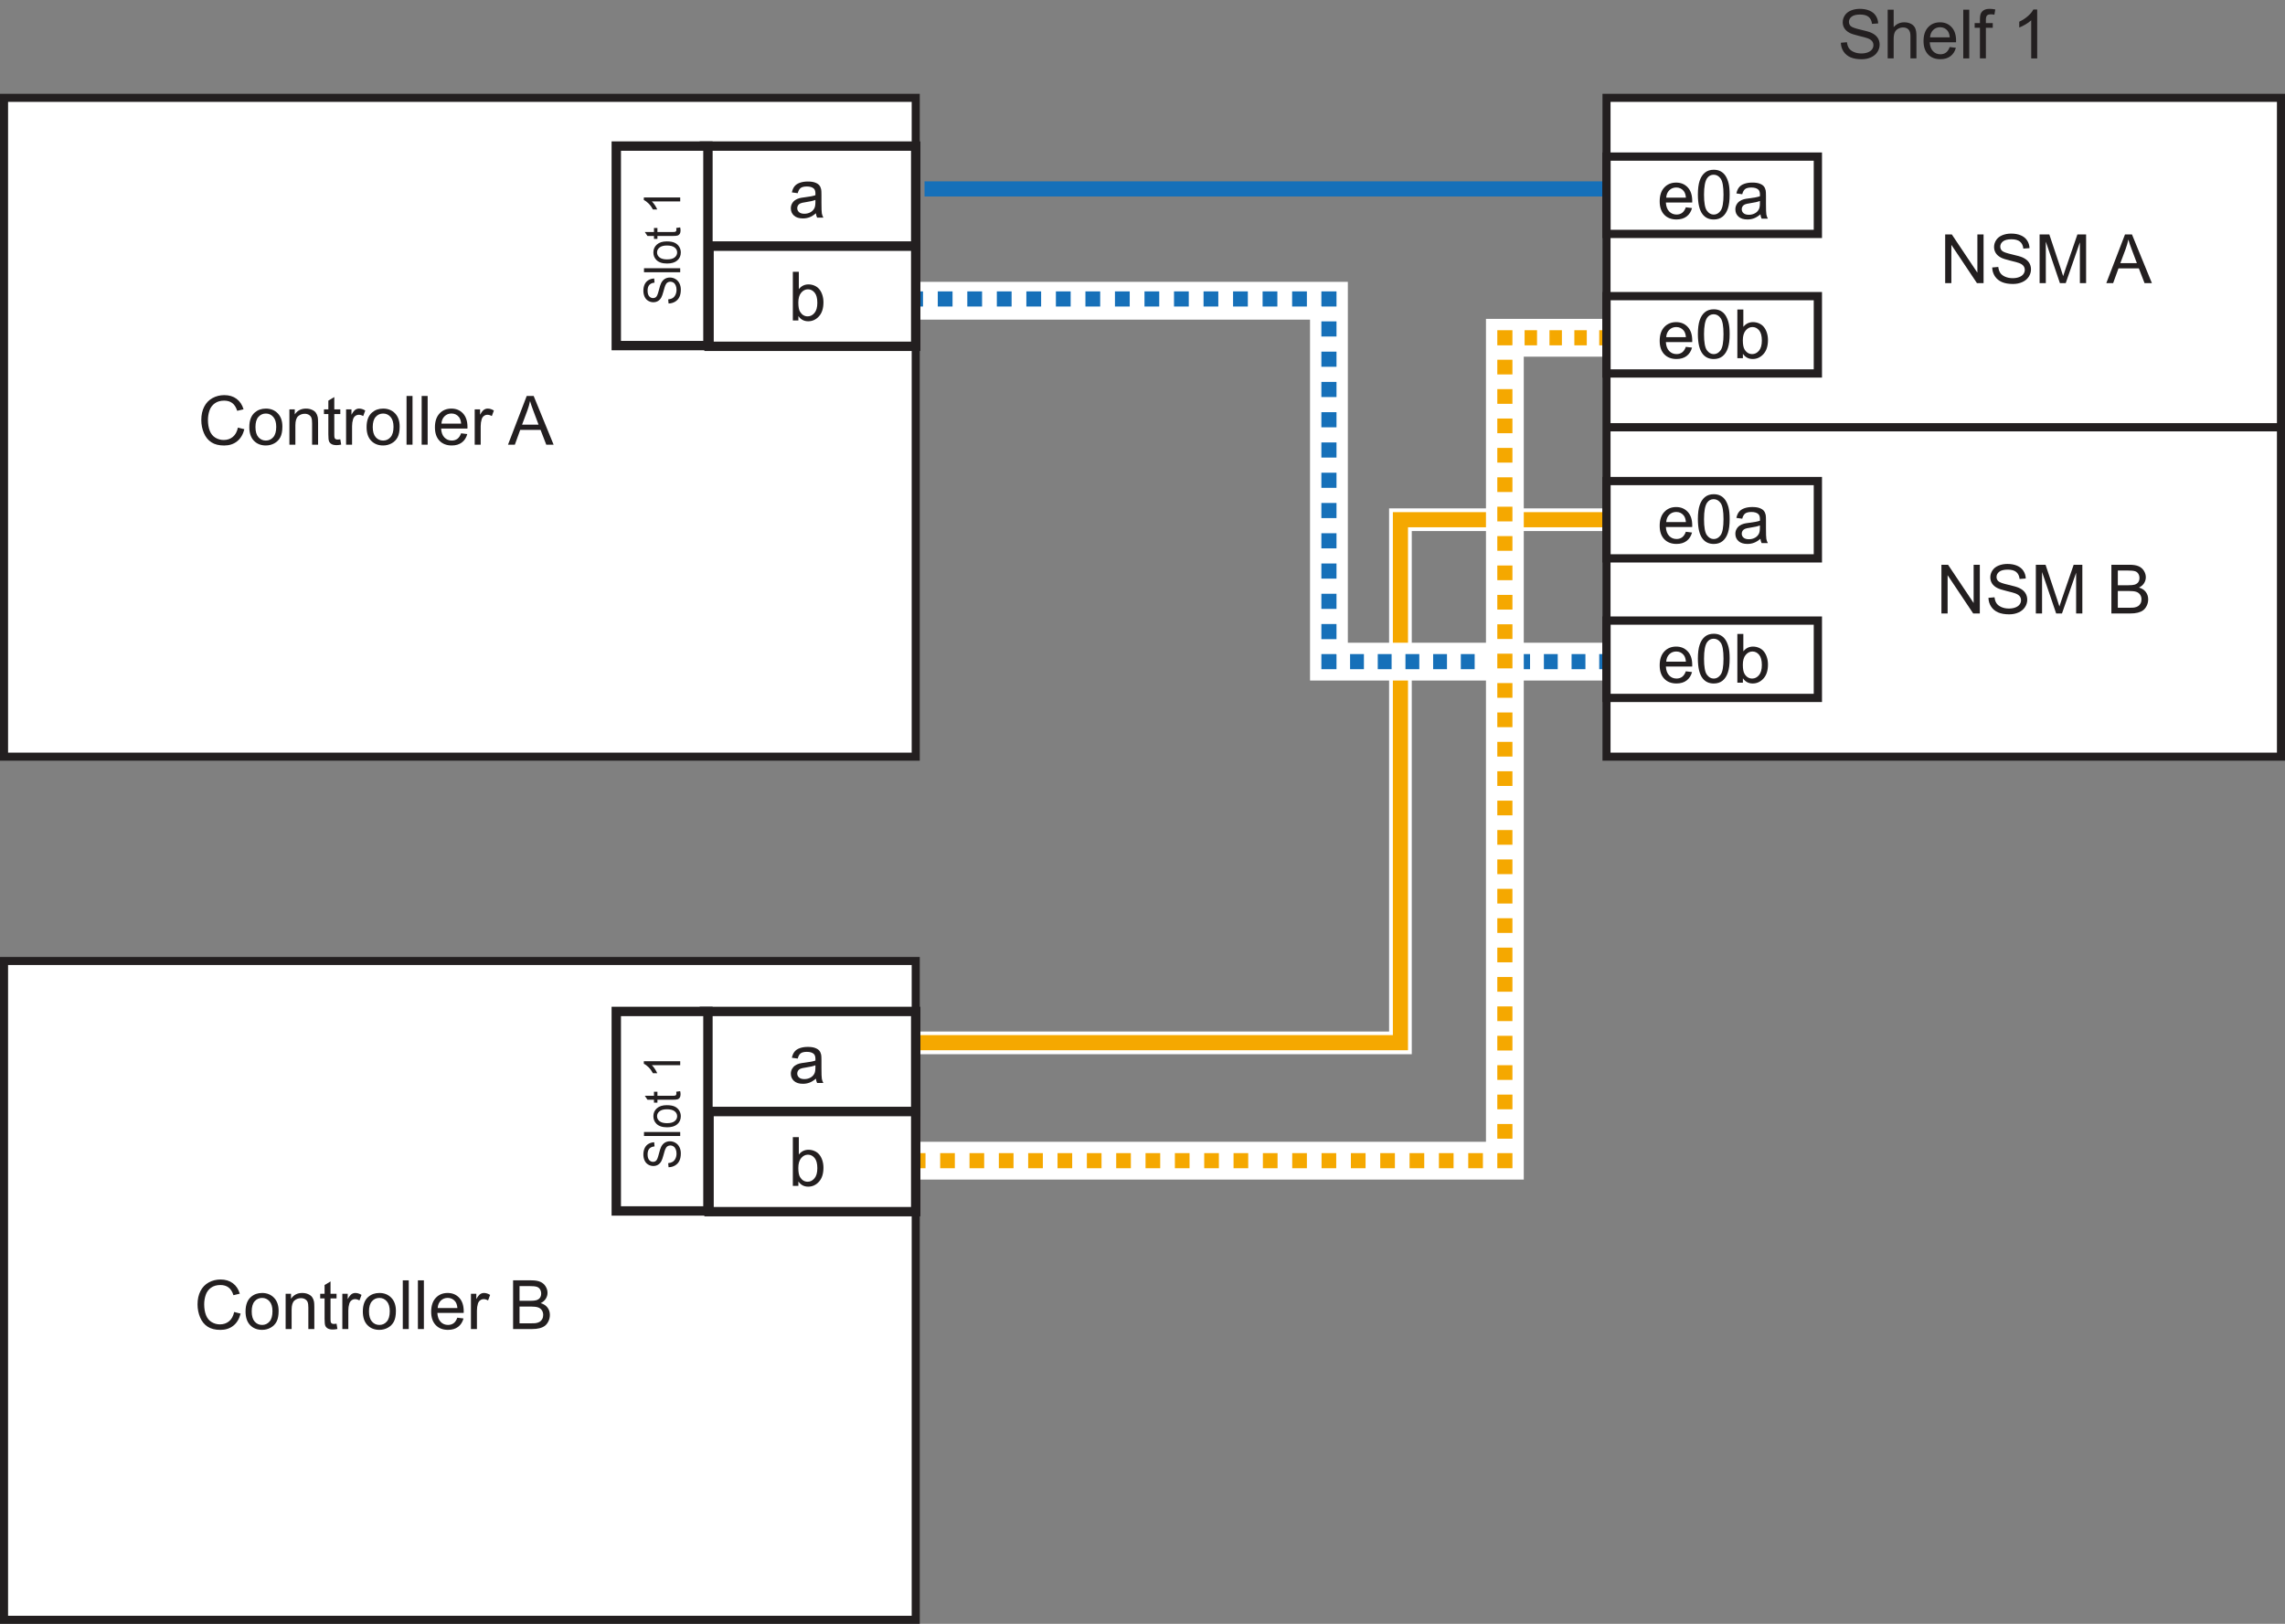 <?xml version="1.0" encoding="UTF-8"?><svg id="a" xmlns="http://www.w3.org/2000/svg" width="451.593" height="320.958" viewBox="0 0 451.593 320.958"><rect x="0" y="0" width="451.593" height="320.958" fill="#808080" stroke="none"/><line x1="182.72" y1="37.343" x2="317.501" y2="37.343" fill="none" stroke="#1670b9" stroke-miterlimit="10" stroke-width="2.989"/><polyline points="180.977 206.129 276.773 206.129 276.773 102.724 317.501 102.724" fill="none" stroke="#fff" stroke-miterlimit="10" stroke-width="4.484"/><polyline points="180.977 206.091 276.773 206.091 276.773 102.724 317.501 102.724" fill="none" stroke="#f5a800" stroke-miterlimit="10" stroke-width="2.989"/><polyline points="180.977 59.443 262.643 59.443 262.643 130.775 317.501 130.775" fill="none" stroke="#fff" stroke-miterlimit="10" stroke-width="7.473"/><line x1="180.977" y1="59.09" x2="182.418" y2="59.09" fill="none" stroke="#1670b9" stroke-miterlimit="10" stroke-width="2.989"/><line x1="185.336" y1="59.09" x2="259.743" y2="59.09" fill="none" stroke="#1670b9" stroke-dasharray="0 0 2.918 2.918" stroke-miterlimit="10" stroke-width="2.989"/><polyline points="261.202 59.09 262.643 59.09 262.643 60.531" fill="none" stroke="#1670b9" stroke-miterlimit="10" stroke-width="2.989"/><line x1="262.643" y1="63.523" x2="262.643" y2="127.838" fill="none" stroke="#1670b9" stroke-dasharray="0 0 2.991 2.991" stroke-miterlimit="10" stroke-width="2.989"/><polyline points="262.643 129.334 262.643 130.775 264.085 130.775" fill="none" stroke="#1670b9" stroke-miterlimit="10" stroke-width="2.989"/><line x1="266.82" y1="130.775" x2="314.692" y2="130.775" fill="none" stroke="#1670b9" stroke-dasharray="0 0 2.736 2.736" stroke-miterlimit="10" stroke-width="2.989"/><line x1="316.06" y1="130.775" x2="317.501" y2="130.775" fill="none" stroke="#1670b9" stroke-miterlimit="10" stroke-width="2.989"/><polyline points="181.471 229.415 297.413 229.415 297.413 66.763 317.501 66.763" fill="none" stroke="#fff" stroke-miterlimit="10" stroke-width="7.473"/><line x1="181.471" y1="229.415" x2="182.912" y2="229.415" fill="none" stroke="#f5a800" stroke-miterlimit="10" stroke-width="2.989"/><line x1="185.811" y1="229.415" x2="294.522" y2="229.415" fill="none" stroke="#f5a800" stroke-dasharray="0 0 2.899 2.899" stroke-miterlimit="10" stroke-width="2.989"/><polyline points="295.971 229.415 297.413 229.415 297.413 227.973" fill="none" stroke="#f5a800" stroke-miterlimit="10" stroke-width="2.989"/><line x1="297.413" y1="225.068" x2="297.413" y2="69.657" fill="none" stroke="#f5a800" stroke-dasharray="0 0 2.905 2.905" stroke-miterlimit="10" stroke-width="2.989"/><polyline points="297.413 68.205 297.413 66.763 298.854 66.763" fill="none" stroke="#f5a800" stroke-miterlimit="10" stroke-width="2.989"/><line x1="301.312" y1="66.763" x2="314.831" y2="66.763" fill="none" stroke="#f5a800" stroke-dasharray="0 0 2.458 2.458" stroke-miterlimit="10" stroke-width="2.989"/><line x1="316.06" y1="66.763" x2="317.501" y2="66.763" fill="none" stroke="#f5a800" stroke-miterlimit="10" stroke-width="2.989"/><rect x=".797" y="19.339" width="180.18" height="130.22" fill="#fff" stroke="#231f20" stroke-miterlimit="10" stroke-width="1.593"/><rect x="139.206" y="28.873" width="41.771" height="19.788" fill="#fff" stroke="#231f20" stroke-miterlimit="10" stroke-width="1.855"/><rect x="121.798" y="28.873" width="18.114" height="39.434" fill="#fff" stroke="#231f20" stroke-miterlimit="10" stroke-width="1.855"/><rect x="140.132" y="48.661" width="40.845" height="19.788" fill="#fff" stroke="#231f20" stroke-miterlimit="10" stroke-width="1.855"/><path d="M47.02,84.517l1.274.322c-.267,1.046-.748,1.845-1.441,2.394-.694.55-1.542.824-2.545.824-1.038,0-1.882-.211-2.532-.634-.65-.422-1.146-1.034-1.484-1.835-.34-.802-.509-1.662-.509-2.582,0-1.002.191-1.877.575-2.624s.928-1.313,1.635-1.701c.708-.387,1.486-.581,2.335-.581.963,0,1.773.245,2.431.735.657.491,1.114,1.18,1.373,2.069l-1.254.295c-.224-.701-.547-1.211-.972-1.53-.425-.32-.959-.479-1.603-.479-.74,0-1.359.177-1.855.532-.497.355-.847.831-1.048,1.429s-.302,1.214-.302,1.849c0,.819.12,1.534.358,2.145.239.611.61,1.067,1.113,1.369.504.302,1.049.453,1.636.453.713,0,1.318-.206,1.813-.617.495-.412.83-1.022,1.005-1.833Z" fill="#231f20" stroke-width="0"/><path d="M49.273,84.405c0-1.292.359-2.249,1.077-2.87.6-.517,1.331-.775,2.194-.775.958,0,1.743.314,2.351.942.609.628.913,1.497.913,2.604,0,.898-.135,1.604-.404,2.119-.27.514-.662.914-1.176,1.198-.515.285-1.076.427-1.685.427-.977,0-1.766-.313-2.368-.939-.602-.626-.903-1.528-.903-2.706ZM50.488,84.405c0,.894.195,1.562.584,2.007s.88.667,1.472.667c.586,0,1.075-.223,1.464-.67s.584-1.127.584-2.042c0-.863-.196-1.516-.588-1.961-.392-.444-.879-.667-1.461-.667-.591,0-1.082.221-1.472.664-.39.442-.584,1.11-.584,2.003Z" fill="#231f20" stroke-width="0"/><path d="M57.194,87.893v-6.975h1.064v.992c.512-.767,1.252-1.149,2.22-1.149.42,0,.807.075,1.159.227.353.151.616.349.792.594.175.245.298.537.368.874.044.219.066.602.066,1.149v4.289h-1.183v-4.243c0-.481-.046-.842-.138-1.08-.092-.239-.255-.429-.489-.572-.234-.142-.509-.213-.824-.213-.504,0-.938.16-1.304.479-.365.32-.548.926-.548,1.819v3.81h-1.182Z" fill="#231f20" stroke-width="0"/><path d="M67.256,86.835l.171,1.044c-.333.07-.63.105-.893.105-.429,0-.762-.068-.999-.204s-.403-.314-.499-.535c-.097-.221-.145-.687-.145-1.396v-4.013h-.867v-.919h.867v-1.728l1.176-.709v2.437h1.188v.919h-1.188v4.079c0,.337.021.554.062.65.042.096.11.173.204.23.094.057.229.085.404.085.131,0,.304-.015.519-.046Z" fill="#231f20" stroke-width="0"/><path d="M68.399,87.893v-6.975h1.064v1.057c.271-.495.522-.821.752-.979.23-.158.483-.236.759-.236.398,0,.804.127,1.215.381l-.407,1.097c-.289-.17-.578-.256-.867-.256-.258,0-.49.078-.696.233-.206.156-.353.371-.44.647-.131.42-.197.88-.197,1.379v3.652h-1.182Z" fill="#231f20" stroke-width="0"/><path d="M72.452,84.405c0-1.292.359-2.249,1.077-2.87.6-.517,1.331-.775,2.194-.775.958,0,1.743.314,2.351.942.609.628.913,1.497.913,2.604,0,.898-.135,1.604-.404,2.119-.27.514-.662.914-1.176,1.198-.515.285-1.076.427-1.685.427-.977,0-1.766-.313-2.368-.939-.602-.626-.903-1.528-.903-2.706ZM73.667,84.405c0,.894.195,1.562.584,2.007s.88.667,1.472.667c.586,0,1.075-.223,1.464-.67s.584-1.127.584-2.042c0-.863-.196-1.516-.588-1.961-.392-.444-.879-.667-1.461-.667-.591,0-1.082.221-1.472.664-.39.442-.584,1.11-.584,2.003Z" fill="#231f20" stroke-width="0"/><path d="M80.346,87.893v-9.629h1.182v9.629h-1.182Z" fill="#231f20" stroke-width="0"/><path d="M83.335,87.893v-9.629h1.182v9.629h-1.182Z" fill="#231f20" stroke-width="0"/><path d="M91.125,85.646l1.222.151c-.193.714-.549,1.268-1.07,1.662-.521.394-1.187.591-1.997.591-1.02,0-1.829-.314-2.427-.942-.598-.628-.896-1.51-.896-2.644,0-1.173.302-2.084.906-2.732.604-.648,1.388-.972,2.352-.972.933,0,1.694.317,2.286.952.591.635.887,1.528.887,2.68,0,.07-.002.175-.007.315h-5.202c.043.766.26,1.353.65,1.76.39.407.875.611,1.458.611.434,0,.803-.114,1.11-.341.307-.228.549-.591.729-1.09ZM87.243,83.735h3.895c-.053-.586-.201-1.027-.447-1.32-.376-.455-.865-.683-1.464-.683-.543,0-1,.182-1.37.545s-.575.85-.614,1.458Z" fill="#231f20" stroke-width="0"/><path d="M93.818,87.893v-6.975h1.064v1.057c.271-.495.522-.821.752-.979.23-.158.483-.236.759-.236.398,0,.804.127,1.215.381l-.407,1.097c-.289-.17-.578-.256-.867-.256-.258,0-.49.078-.696.233-.206.156-.353.371-.44.647-.131.42-.197.88-.197,1.379v3.652h-1.182Z" fill="#231f20" stroke-width="0"/><path d="M100.399,87.893l3.698-9.629h1.373l3.941,9.629h-1.452l-1.123-2.916h-4.026l-1.057,2.916h-1.353ZM103.177,83.938h3.264l-1.005-2.667c-.307-.81-.534-1.476-.683-1.997-.123.617-.295,1.23-.519,1.839l-1.057,2.824Z" fill="#231f20" stroke-width="0"/><rect x=".797" y="189.942" width="180.18" height="130.22" fill="#fff" stroke="#231f20" stroke-miterlimit="10" stroke-width="1.593"/><path d="M132.132,59.983l-.078-.804c.358-.038.652-.126.881-.266.229-.139.415-.355.557-.648s.212-.623.212-.989c0-.325-.054-.612-.161-.861s-.255-.434-.442-.556-.392-.183-.613-.183c-.225,0-.421.059-.588.176s-.309.311-.422.58c-.075.173-.191.555-.349,1.147s-.307,1.006-.447,1.244c-.179.308-.401.537-.667.688-.265.151-.562.227-.891.227-.361,0-.699-.092-1.013-.277s-.553-.454-.715-.809-.244-.749-.244-1.182c0-.478.085-.898.256-1.264.171-.364.422-.645.754-.841s.708-.302,1.128-.316l.068.817c-.453.044-.794.193-1.025.446-.231.254-.347.628-.347,1.123,0,.516.105.892.315,1.127.21.236.463.354.759.354.257,0,.469-.083.635-.25.166-.164.336-.592.51-1.285s.326-1.168.457-1.426c.192-.375.436-.652.73-.831s.634-.268,1.018-.268c.381,0,.74.098,1.077.294s.599.479.786.846c.187.368.281.782.281,1.242,0,.583-.094,1.072-.283,1.465-.189.395-.473.703-.852.928-.379.224-.808.342-1.287.354Z" fill="#231f20" stroke-width="0"/><path d="M134.432,53.809h-7.158v-.791h7.158v.791Z" fill="#231f20" stroke-width="0"/><path d="M131.839,52.086c-.96,0-1.671-.24-2.134-.721-.384-.401-.576-.891-.576-1.468,0-.642.233-1.166.701-1.573s1.112-.611,1.936-.611c.667,0,1.192.09,1.575.27.382.181.68.443.891.787s.317.72.317,1.127c0,.653-.233,1.182-.698,1.584-.465.403-1.136.604-2.012.604ZM131.839,51.273c.664,0,1.161-.13,1.492-.391s.496-.589.496-.984c0-.393-.166-.719-.498-.98s-.838-.391-1.519-.391c-.641,0-1.127.131-1.458.394s-.496.588-.496.978c0,.396.165.724.493.984s.825.391,1.489.391Z" fill="#231f20" stroke-width="0"/><path d="M133.646,45.06l.776-.114c.052.223.078.422.078.598,0,.287-.05.51-.151.668s-.233.27-.398.334-.51.097-1.038.097h-2.983v.58h-.684v-.58h-1.284l-.527-.787h1.812v-.795h.684v.795h3.032c.25,0,.412-.014.483-.042s.128-.073.171-.137c.042-.062.063-.153.063-.27,0-.088-.011-.204-.034-.347Z" fill="#231f20" stroke-width="0"/><path d="M134.432,39.026v.791h-5.601c.202.19.404.44.605.75s.353.586.454.833h-.85c-.231-.442-.511-.829-.84-1.16s-.648-.565-.957-.703v-.51h7.188Z" fill="#231f20" stroke-width="0"/><path d="M46.278,259.319l1.274.322c-.267,1.046-.748,1.844-1.441,2.394-.694.55-1.542.824-2.545.824-1.038,0-1.882-.211-2.532-.634-.65-.423-1.146-1.034-1.484-1.836-.34-.801-.509-1.661-.509-2.581,0-1.003.191-1.877.575-2.624.383-.746.928-1.313,1.635-1.701.708-.388,1.486-.581,2.335-.581.963,0,1.773.245,2.431.735.657.49,1.114,1.181,1.373,2.069l-1.254.295c-.224-.7-.547-1.21-.972-1.53-.425-.319-.959-.479-1.603-.479-.74,0-1.359.178-1.855.532-.497.354-.847.831-1.048,1.429s-.302,1.214-.302,1.849c0,.819.12,1.534.358,2.145.239.611.61,1.067,1.113,1.37.504.302,1.049.453,1.636.453.713,0,1.318-.206,1.813-.618.495-.411.83-1.021,1.005-1.832Z" fill="#231f20" stroke-width="0"/><path d="M48.531,259.208c0-1.292.359-2.249,1.077-2.871.6-.517,1.331-.774,2.194-.774.958,0,1.743.314,2.351.942.609.628.913,1.496.913,2.604,0,.897-.135,1.604-.404,2.118-.27.515-.662.914-1.176,1.198-.515.285-1.076.427-1.685.427-.977,0-1.766-.312-2.368-.938-.602-.627-.903-1.528-.903-2.706ZM49.746,259.208c0,.893.195,1.562.584,2.006s.88.667,1.472.667c.586,0,1.075-.224,1.464-.67s.584-1.128.584-2.043c0-.862-.196-1.516-.588-1.96-.392-.444-.879-.667-1.461-.667-.591,0-1.082.221-1.472.663s-.584,1.11-.584,2.004Z" fill="#231f20" stroke-width="0"/><path d="M56.452,262.695v-6.976h1.064v.992c.512-.767,1.252-1.149,2.22-1.149.42,0,.807.075,1.159.227s.616.35.792.595c.175.245.298.536.368.873.044.219.066.603.066,1.149v4.289h-1.183v-4.243c0-.481-.046-.842-.138-1.08-.092-.239-.255-.43-.489-.571-.234-.143-.509-.214-.824-.214-.504,0-.938.16-1.304.479-.365.319-.548.926-.548,1.819v3.81h-1.182Z" fill="#231f20" stroke-width="0"/><path d="M66.514,261.637l.171,1.045c-.333.069-.63.104-.893.104-.429,0-.762-.067-.999-.203s-.403-.314-.499-.535c-.097-.222-.145-.687-.145-1.396v-4.013h-.867v-.92h.867v-1.728l1.176-.709v2.437h1.188v.92h-1.188v4.079c0,.337.021.554.062.649.042.097.11.174.204.23.094.057.229.085.404.085.131,0,.304-.015.519-.046Z" fill="#231f20" stroke-width="0"/><path d="M67.657,262.695v-6.976h1.064v1.058c.271-.495.522-.821.752-.979.23-.157.483-.236.759-.236.398,0,.804.127,1.215.381l-.407,1.097c-.289-.171-.578-.256-.867-.256-.258,0-.49.077-.696.233-.206.155-.353.371-.44.646-.131.421-.197.88-.197,1.379v3.652h-1.182Z" fill="#231f20" stroke-width="0"/><path d="M71.71,259.208c0-1.292.359-2.249,1.077-2.871.6-.517,1.331-.774,2.194-.774.958,0,1.743.314,2.351.942.609.628.913,1.496.913,2.604,0,.897-.135,1.604-.404,2.118-.27.515-.662.914-1.176,1.198-.515.285-1.076.427-1.685.427-.977,0-1.766-.312-2.368-.938-.602-.627-.903-1.528-.903-2.706ZM72.925,259.208c0,.893.195,1.562.584,2.006s.88.667,1.472.667c.586,0,1.075-.224,1.464-.67s.584-1.128.584-2.043c0-.862-.196-1.516-.588-1.96-.392-.444-.879-.667-1.461-.667-.591,0-1.082.221-1.472.663s-.584,1.11-.584,2.004Z" fill="#231f20" stroke-width="0"/><path d="M79.604,262.695v-9.629h1.182v9.629h-1.182Z" fill="#231f20" stroke-width="0"/><path d="M82.593,262.695v-9.629h1.182v9.629h-1.182Z" fill="#231f20" stroke-width="0"/><path d="M90.383,260.449l1.222.15c-.193.714-.549,1.269-1.07,1.662-.521.395-1.187.591-1.997.591-1.02,0-1.829-.313-2.427-.942-.598-.628-.896-1.509-.896-2.644,0-1.173.302-2.084.906-2.732.604-.647,1.388-.972,2.352-.972.933,0,1.694.317,2.286.952s.887,1.528.887,2.68c0,.07-.002.176-.007.315h-5.202c.043.767.26,1.354.65,1.761.39.407.875.61,1.458.61.434,0,.803-.114,1.11-.342s.549-.591.729-1.09ZM86.501,258.538h3.895c-.053-.587-.201-1.027-.447-1.32-.376-.456-.865-.684-1.464-.684-.543,0-1,.182-1.37.545-.37.364-.575.85-.614,1.459Z" fill="#231f20" stroke-width="0"/><path d="M93.075,262.695v-6.976h1.064v1.058c.271-.495.522-.821.752-.979.23-.157.483-.236.759-.236.398,0,.804.127,1.215.381l-.407,1.097c-.289-.171-.578-.256-.867-.256-.258,0-.49.077-.696.233-.206.155-.353.371-.44.646-.131.421-.197.88-.197,1.379v3.652h-1.182Z" fill="#231f20" stroke-width="0"/><path d="M101.404,262.695v-9.629h3.612c.736,0,1.326.098,1.77.292.444.195.792.495,1.044.9s.377.828.377,1.271c0,.412-.111.8-.335,1.163-.223.363-.561.656-1.011.88.582.171,1.03.462,1.343.873.313.412.47.898.47,1.459,0,.45-.096.87-.286,1.258-.19.387-.426.686-.706.896-.28.21-.631.368-1.054.476-.422.107-.94.161-1.553.161h-3.671ZM102.678,257.112h2.082c.565,0,.97-.037,1.215-.111.324-.097.568-.257.732-.479.164-.224.246-.504.246-.841,0-.319-.077-.601-.23-.844s-.372-.41-.657-.5c-.285-.089-.773-.134-1.464-.134h-1.925v2.909ZM102.678,261.558h2.397c.412,0,.701-.015.867-.046.293-.052.539-.14.735-.263.197-.122.359-.301.486-.535.127-.234.19-.505.19-.811,0-.359-.092-.672-.276-.937-.184-.265-.439-.451-.765-.559-.326-.106-.796-.16-1.409-.16h-2.227v3.31Z" fill="#231f20" stroke-width="0"/><rect x="317.501" y="19.339" width="133.295" height="130.22" fill="#fff" stroke="#231f20" stroke-miterlimit="10" stroke-width="1.593"/><rect x="317.501" y="30.95" width="41.771" height="15.285" fill="#fff" stroke="#231f20" stroke-miterlimit="10" stroke-width="1.631"/><path d="M333.18,40.975l1.222.151c-.193.714-.55,1.268-1.071,1.662-.521.394-1.187.591-1.996.591-1.021,0-1.829-.314-2.428-.942-.598-.628-.896-1.51-.896-2.644,0-1.173.303-2.084.907-2.732.604-.648,1.388-.972,2.351-.972.933,0,1.695.317,2.286.952.591.635.887,1.528.887,2.68,0,.07-.002.175-.007.315h-5.202c.044.766.261,1.353.65,1.76s.876.611,1.458.611c.434,0,.804-.114,1.11-.341.307-.228.55-.591.729-1.09ZM329.299,39.063h3.895c-.053-.586-.201-1.027-.446-1.32-.377-.455-.865-.683-1.465-.683-.543,0-1,.182-1.369.545-.37.363-.575.85-.614,1.458Z" fill="#231f20" stroke-width="0"/><path d="M335.558,38.472c0-1.139.117-2.055.352-2.749.233-.694.582-1.229,1.044-1.606.462-.376,1.043-.565,1.744-.565.517,0,.97.104,1.359.312.39.208.711.508.966.9.253.392.453.869.598,1.432.145.562.216,1.321.216,2.276,0,1.129-.115,2.042-.348,2.735-.232.694-.579,1.23-1.041,1.609s-1.046.568-1.75.568c-.929,0-1.658-.333-2.188-.998-.635-.801-.952-2.106-.952-3.915ZM336.773,38.472c0,1.581.185,2.633.555,3.156.37.523.827.785,1.37.785s.999-.263,1.369-.788.555-1.576.555-3.152c0-1.585-.185-2.638-.555-3.16-.37-.521-.831-.781-1.383-.781-.543,0-.977.229-1.301.689-.407.587-.61,1.67-.61,3.251Z" fill="#231f20" stroke-width="0"/><path d="M347.919,42.36c-.438.372-.859.635-1.265.788s-.84.23-1.304.23c-.767,0-1.355-.188-1.767-.562-.412-.375-.617-.853-.617-1.435,0-.342.077-.654.232-.936.156-.283.359-.509.611-.68.252-.171.535-.3.851-.388.232-.062.582-.121,1.051-.177.955-.114,1.657-.25,2.108-.407.004-.162.007-.265.007-.309,0-.481-.112-.821-.335-1.018-.303-.267-.751-.4-1.347-.4-.557,0-.967.098-1.231.292s-.461.54-.588,1.034l-1.156-.158c.105-.495.278-.894.52-1.199.24-.304.589-.539,1.044-.703s.982-.246,1.583-.246c.596,0,1.079.07,1.451.21s.646.316.821.529.298.48.368.805c.039.201.059.565.059,1.09v1.576c0,1.099.025,1.794.075,2.085.051.291.15.57.299.837h-1.234c-.123-.245-.201-.532-.236-.86ZM347.82,39.72c-.429.175-1.073.324-1.931.447-.486.07-.83.149-1.031.236-.202.088-.357.216-.467.384-.109.169-.164.356-.164.562,0,.315.119.578.358.789.238.21.588.315,1.047.315.456,0,.86-.1,1.216-.299.354-.199.615-.472.781-.818.127-.267.19-.661.19-1.182v-.434Z" fill="#231f20" stroke-width="0"/><rect x="317.501" y="58.532" width="41.771" height="15.285" fill="#fff" stroke="#231f20" stroke-miterlimit="10" stroke-width="1.631"/><path d="M333.18,68.556l1.222.151c-.193.714-.55,1.268-1.071,1.662-.521.394-1.187.591-1.996.591-1.021,0-1.829-.314-2.428-.942-.598-.628-.896-1.51-.896-2.644,0-1.173.303-2.084.907-2.732.604-.648,1.388-.972,2.351-.972.933,0,1.695.317,2.286.952.591.635.887,1.528.887,2.68,0,.07-.002.175-.007.315h-5.202c.044.766.261,1.353.65,1.76s.876.611,1.458.611c.434,0,.804-.114,1.11-.341.307-.228.55-.591.729-1.09ZM329.299,66.645h3.895c-.053-.586-.201-1.027-.446-1.32-.377-.455-.865-.683-1.465-.683-.543,0-1,.182-1.369.545-.37.363-.575.85-.614,1.458Z" fill="#231f20" stroke-width="0"/><path d="M335.558,66.054c0-1.139.117-2.055.352-2.749.233-.694.582-1.229,1.044-1.606.462-.376,1.043-.565,1.744-.565.517,0,.97.104,1.359.312.39.208.711.508.966.9.253.392.453.869.598,1.432.145.562.216,1.321.216,2.276,0,1.129-.115,2.042-.348,2.735-.232.694-.579,1.23-1.041,1.609s-1.046.568-1.75.568c-.929,0-1.658-.333-2.188-.998-.635-.801-.952-2.106-.952-3.915ZM336.773,66.054c0,1.581.185,2.633.555,3.156.37.523.827.785,1.37.785s.999-.263,1.369-.788.555-1.576.555-3.152c0-1.585-.185-2.638-.555-3.16-.37-.521-.831-.781-1.383-.781-.543,0-.977.229-1.301.689-.407.587-.61,1.67-.61,3.251Z" fill="#231f20" stroke-width="0"/><path d="M344.457,70.802h-1.097v-9.629h1.183v3.435c.499-.626,1.136-.939,1.911-.939.429,0,.835.086,1.219.259.383.173.698.416.945.729s.441.691.581,1.133c.141.442.211.915.211,1.418,0,1.195-.296,2.119-.887,2.772-.592.652-1.301.979-2.128.979s-1.47-.344-1.938-1.031v.874ZM344.444,67.262c0,.836.114,1.44.342,1.812.372.609.875.913,1.511.913.517,0,.963-.224,1.34-.673.376-.449.564-1.118.564-2.006,0-.911-.181-1.583-.542-2.017s-.798-.65-1.311-.65c-.517,0-.963.224-1.34.673-.376.449-.564,1.098-.564,1.948Z" fill="#231f20" stroke-width="0"/><rect x="317.501" y="95.081" width="41.771" height="15.285" fill="#fff" stroke="#231f20" stroke-miterlimit="10" stroke-width="1.631"/><path d="M333.18,105.107l1.222.151c-.193.714-.55,1.268-1.071,1.662-.521.394-1.187.591-1.996.591-1.021,0-1.829-.314-2.428-.942-.598-.628-.896-1.51-.896-2.644,0-1.173.303-2.084.907-2.732.604-.648,1.388-.972,2.351-.972.933,0,1.695.317,2.286.952.591.635.887,1.528.887,2.68,0,.07-.002.175-.007.315h-5.202c.044.766.261,1.353.65,1.76s.876.611,1.458.611c.434,0,.804-.114,1.11-.341.307-.228.55-.591.729-1.09ZM329.299,103.195h3.895c-.053-.586-.201-1.027-.446-1.32-.377-.455-.865-.683-1.465-.683-.543,0-1,.182-1.369.545-.37.363-.575.85-.614,1.458Z" fill="#231f20" stroke-width="0"/><path d="M335.558,102.604c0-1.139.117-2.055.352-2.749.233-.694.582-1.229,1.044-1.606.462-.376,1.043-.565,1.744-.565.517,0,.97.104,1.359.312.39.208.711.508.966.9.253.392.453.869.598,1.432.145.562.216,1.321.216,2.276,0,1.129-.115,2.042-.348,2.735-.232.694-.579,1.23-1.041,1.609s-1.046.568-1.75.568c-.929,0-1.658-.333-2.188-.998-.635-.801-.952-2.106-.952-3.915ZM336.773,102.604c0,1.581.185,2.633.555,3.156.37.523.827.785,1.37.785s.999-.263,1.369-.788.555-1.576.555-3.152c0-1.585-.185-2.638-.555-3.16-.37-.521-.831-.781-1.383-.781-.543,0-.977.229-1.301.689-.407.587-.61,1.67-.61,3.251Z" fill="#231f20" stroke-width="0"/><path d="M347.919,106.493c-.438.372-.859.635-1.265.788s-.84.23-1.304.23c-.767,0-1.355-.188-1.767-.562-.412-.375-.617-.853-.617-1.435,0-.342.077-.654.232-.936.156-.283.359-.509.611-.68.252-.171.535-.3.851-.388.232-.062.582-.121,1.051-.177.955-.114,1.657-.25,2.108-.407.004-.162.007-.265.007-.309,0-.481-.112-.821-.335-1.018-.303-.267-.751-.4-1.347-.4-.557,0-.967.098-1.231.292s-.461.54-.588,1.034l-1.156-.158c.105-.495.278-.894.52-1.199.24-.304.589-.539,1.044-.703s.982-.246,1.583-.246c.596,0,1.079.07,1.451.21s.646.316.821.529.298.48.368.805c.039.201.059.565.059,1.09v1.576c0,1.099.025,1.794.075,2.085.051.291.15.57.299.837h-1.234c-.123-.245-.201-.532-.236-.86ZM347.82,103.852c-.429.175-1.073.324-1.931.447-.486.07-.83.149-1.031.236-.202.088-.357.216-.467.384-.109.169-.164.356-.164.562,0,.315.119.578.358.789.238.21.588.315,1.047.315.456,0,.86-.1,1.216-.299.354-.199.615-.472.781-.818.127-.267.19-.661.19-1.182v-.434Z" fill="#231f20" stroke-width="0"/><rect x="317.501" y="122.663" width="41.771" height="15.285" fill="#fff" stroke="#231f20" stroke-miterlimit="10" stroke-width="1.631"/><path d="M333.18,132.687l1.222.15c-.193.714-.55,1.269-1.071,1.662-.521.395-1.187.591-1.996.591-1.021,0-1.829-.313-2.428-.942-.598-.628-.896-1.509-.896-2.644,0-1.173.303-2.084.907-2.732.604-.647,1.388-.972,2.351-.972.933,0,1.695.317,2.286.952s.887,1.528.887,2.68c0,.07-.002.176-.007.315h-5.202c.044.767.261,1.354.65,1.761s.876.61,1.458.61c.434,0,.804-.114,1.11-.342s.55-.591.729-1.09ZM329.299,130.776h3.895c-.053-.587-.201-1.027-.446-1.32-.377-.456-.865-.684-1.465-.684-.543,0-1,.182-1.369.545-.37.364-.575.85-.614,1.459Z" fill="#231f20" stroke-width="0"/><path d="M335.558,130.184c0-1.138.117-2.055.352-2.748.233-.694.582-1.229,1.044-1.606.462-.376,1.043-.564,1.744-.564.517,0,.97.104,1.359.312s.711.508.966.9c.253.392.453.869.598,1.432s.216,1.321.216,2.275c0,1.13-.115,2.042-.348,2.736-.232.693-.579,1.23-1.041,1.608-.462.379-1.046.568-1.75.568-.929,0-1.658-.333-2.188-.998-.635-.802-.952-2.106-.952-3.915ZM336.773,130.184c0,1.581.185,2.633.555,3.156s.827.785,1.37.785.999-.263,1.369-.788.555-1.577.555-3.153c0-1.585-.185-2.638-.555-3.159-.37-.521-.831-.781-1.383-.781-.543,0-.977.229-1.301.689-.407.587-.61,1.671-.61,3.251Z" fill="#231f20" stroke-width="0"/><path d="M344.457,134.933h-1.097v-9.629h1.183v3.436c.499-.627,1.136-.939,1.911-.939.429,0,.835.086,1.219.26.383.173.698.416.945.729.247.313.441.69.581,1.133.141.442.211.915.211,1.419,0,1.195-.296,2.119-.887,2.771-.592.652-1.301.979-2.128.979s-1.47-.344-1.938-1.031v.874ZM344.444,131.393c0,.836.114,1.44.342,1.812.372.608.875.913,1.511.913.517,0,.963-.225,1.34-.673.376-.449.564-1.118.564-2.007,0-.911-.181-1.583-.542-2.017s-.798-.65-1.311-.65c-.517,0-.963.225-1.34.674-.376.448-.564,1.098-.564,1.947Z" fill="#231f20" stroke-width="0"/><line x1="317.501" y1="84.449" x2="450.797" y2="84.449" fill="#fff" stroke="#231f20" stroke-miterlimit="10" stroke-width="1.631"/><path d="M363.815,8.45l1.202-.105c.057.482.188.877.396,1.186s.531.558.97.749c.438.19.93.286,1.478.286.486,0,.915-.072,1.287-.217s.649-.343.831-.595c.182-.251.272-.526.272-.824,0-.302-.088-.566-.263-.792-.175-.225-.464-.415-.867-.568-.258-.101-.83-.257-1.714-.47-.885-.212-1.504-.413-1.859-.601-.459-.241-.802-.54-1.027-.896s-.339-.756-.339-1.199c0-.486.139-.94.414-1.363.276-.422.679-.743,1.209-.962.529-.219,1.118-.328,1.767-.328.714,0,1.343.115,1.889.345.545.23.964.568,1.258,1.015.293.447.45.953.473,1.518l-1.222.092c-.065-.608-.288-1.068-.667-1.379s-.938-.466-1.678-.466c-.771,0-1.333.141-1.685.424-.353.282-.529.623-.529,1.021,0,.346.125.631.374.854.246.223.886.452,1.922.687,1.035.234,1.746.439,2.131.614.561.259.975.586,1.241.982.268.396.401.853.401,1.37,0,.512-.147.995-.44,1.448s-.715.806-1.265,1.058c-.549.251-1.168.377-1.855.377-.871,0-1.602-.127-2.19-.381s-1.051-.636-1.386-1.146-.511-1.087-.528-1.731Z" fill="#231f20" stroke-width="0"/><path d="M373.069,11.543V1.915h1.183v3.455c.552-.64,1.248-.959,2.088-.959.517,0,.966.102,1.347.305s.653.485.818.844c.164.359.246.88.246,1.563v4.42h-1.183v-4.42c0-.591-.128-1.021-.384-1.291-.257-.27-.619-.404-1.087-.404-.351,0-.681.091-.989.272s-.528.428-.66.739c-.131.311-.196.74-.196,1.288v3.816h-1.183Z" fill="#231f20" stroke-width="0"/><path d="M385.326,9.297l1.222.151c-.193.714-.55,1.268-1.071,1.662-.521.394-1.187.591-1.996.591-1.021,0-1.829-.314-2.428-.942-.598-.628-.896-1.51-.896-2.644,0-1.173.303-2.084.907-2.732.604-.648,1.388-.972,2.351-.972.933,0,1.695.317,2.286.952.591.635.887,1.528.887,2.68,0,.07-.002.175-.007.315h-5.202c.044.766.261,1.353.65,1.76s.876.611,1.458.611c.434,0,.804-.114,1.11-.341.307-.228.55-.591.729-1.09ZM381.444,7.386h3.895c-.053-.586-.201-1.027-.446-1.32-.377-.455-.865-.683-1.465-.683-.543,0-1,.182-1.369.545-.37.363-.575.85-.614,1.458Z" fill="#231f20" stroke-width="0"/><path d="M388.006,11.543V1.915h1.183v9.629h-1.183Z" fill="#231f20" stroke-width="0"/><path d="M391.302,11.543v-6.056h-1.044v-.919h1.044v-.742c0-.469.042-.817.125-1.044.114-.307.314-.555.601-.746.287-.19.688-.286,1.206-.286.332,0,.7.04,1.103.118l-.177,1.031c-.245-.044-.478-.066-.696-.066-.359,0-.613.077-.762.23-.149.153-.224.44-.224.86v.644h1.359v.919h-1.359v6.056h-1.176Z" fill="#231f20" stroke-width="0"/><path d="M402.62,11.543h-1.183v-7.534c-.284.271-.658.543-1.12.814s-.877.475-1.244.611v-1.143c.661-.311,1.239-.688,1.733-1.13.495-.442.846-.872,1.052-1.288h.762v9.668Z" fill="#231f20" stroke-width="0"/><path d="M384.433,55.962v-9.629h1.308l5.057,7.56v-7.56h1.222v9.629h-1.307l-5.058-7.566v7.566h-1.222Z" fill="#231f20" stroke-width="0"/><path d="M393.727,52.868l1.202-.105c.057.482.188.877.396,1.186s.531.558.97.749c.438.19.93.286,1.478.286.486,0,.915-.072,1.287-.217s.649-.343.831-.595c.182-.251.272-.526.272-.824,0-.302-.088-.566-.263-.792-.175-.225-.464-.415-.867-.568-.258-.101-.83-.257-1.714-.47-.885-.212-1.504-.413-1.859-.601-.459-.241-.802-.54-1.027-.896s-.339-.756-.339-1.199c0-.486.139-.94.414-1.363.276-.422.679-.743,1.209-.962.529-.219,1.118-.328,1.767-.328.714,0,1.343.115,1.889.345.545.23.964.568,1.258,1.015.293.447.45.953.473,1.518l-1.222.092c-.065-.608-.288-1.068-.667-1.379s-.938-.466-1.678-.466c-.771,0-1.333.141-1.685.424-.353.282-.529.623-.529,1.021,0,.346.125.631.374.854.246.223.886.452,1.922.687,1.035.234,1.746.439,2.131.614.561.259.975.586,1.241.982.268.396.401.853.401,1.37,0,.512-.147.995-.44,1.448s-.715.806-1.265,1.058c-.549.251-1.168.377-1.855.377-.871,0-1.602-.127-2.19-.381s-1.051-.636-1.386-1.146-.511-1.087-.528-1.731Z" fill="#231f20" stroke-width="0"/><path d="M403.093,55.962v-9.629h1.918l2.279,6.818c.21.635.363,1.11.46,1.425.109-.351.28-.865.512-1.543l2.306-6.7h1.715v9.629h-1.229v-8.059l-2.798,8.059h-1.149l-2.785-8.197v8.197h-1.229Z" fill="#231f20" stroke-width="0"/><path d="M416.276,55.962l3.697-9.629h1.373l3.941,9.629h-1.452l-1.123-2.916h-4.026l-1.058,2.916h-1.353ZM419.054,52.008h3.265l-1.006-2.667c-.306-.81-.534-1.476-.683-1.997-.123.617-.296,1.23-.519,1.839l-1.058,2.824Z" fill="#231f20" stroke-width="0"/><path d="M383.691,121.258v-9.629h1.308l5.057,7.56v-7.56h1.222v9.629h-1.307l-5.058-7.566v7.566h-1.222Z" fill="#231f20" stroke-width="0"/><path d="M392.985,118.165l1.202-.105c.057.482.188.877.396,1.186.208.308.531.558.97.75.438.189.93.285,1.478.285.486,0,.915-.072,1.287-.217s.649-.343.831-.595c.182-.251.272-.526.272-.824,0-.302-.088-.566-.263-.792-.175-.225-.464-.415-.867-.568-.258-.101-.83-.257-1.714-.47-.885-.212-1.504-.413-1.859-.601-.459-.241-.802-.54-1.027-.896s-.339-.756-.339-1.199c0-.486.139-.94.414-1.363.276-.422.679-.743,1.209-.962.529-.219,1.118-.328,1.767-.328.714,0,1.343.115,1.889.345.545.23.964.568,1.258,1.015.293.447.45.953.473,1.518l-1.222.092c-.065-.608-.288-1.068-.667-1.379s-.938-.466-1.678-.466c-.771,0-1.333.141-1.685.424-.353.282-.529.623-.529,1.021,0,.346.125.631.374.854.246.223.886.452,1.922.687,1.035.234,1.746.439,2.131.614.561.259.975.586,1.241.982.268.396.401.853.401,1.37,0,.512-.147.995-.44,1.448-.293.454-.715.807-1.265,1.058-.549.252-1.168.378-1.855.378-.871,0-1.602-.127-2.19-.381s-1.051-.636-1.386-1.146c-.335-.51-.511-1.086-.528-1.73Z" fill="#231f20" stroke-width="0"/><path d="M402.351,121.258v-9.629h1.918l2.279,6.818c.21.635.363,1.11.46,1.425.109-.351.28-.865.512-1.543l2.306-6.7h1.715v9.629h-1.229v-8.059l-2.798,8.059h-1.149l-2.785-8.197v8.197h-1.229Z" fill="#231f20" stroke-width="0"/><path d="M417.281,121.258v-9.629h3.612c.735,0,1.325.098,1.771.292.444.195.792.495,1.044.9.252.405.378.829.378,1.271,0,.412-.112.799-.335,1.163-.224.364-.561.657-1.012.88.582.171,1.03.462,1.343.874.313.412.47.897.47,1.458,0,.451-.095.87-.285,1.258-.19.387-.426.686-.706.896-.28.21-.632.368-1.055.476s-.94.161-1.553.161h-3.672ZM418.555,115.675h2.082c.564,0,.97-.037,1.215-.111.324-.097.568-.256.732-.479.164-.224.246-.504.246-.841,0-.32-.076-.601-.229-.844-.153-.243-.372-.409-.657-.499-.284-.09-.772-.135-1.465-.135h-1.924v2.91ZM418.555,120.122h2.397c.411,0,.7-.015.866-.045.294-.053.539-.141.736-.264.196-.122.358-.301.485-.535.127-.234.19-.504.19-.811,0-.359-.092-.671-.275-.936-.184-.265-.439-.451-.766-.558s-.796-.161-1.408-.161h-2.227v3.31Z" fill="#231f20" stroke-width="0"/><rect x="139.206" y="199.917" width="41.771" height="19.788" fill="#fff" stroke="#231f20" stroke-miterlimit="10" stroke-width="1.855"/><rect x="121.798" y="199.917" width="18.114" height="39.434" fill="#fff" stroke="#231f20" stroke-miterlimit="10" stroke-width="1.855"/><rect x="140.132" y="219.705" width="40.845" height="19.788" fill="#fff" stroke="#231f20" stroke-miterlimit="10" stroke-width="1.855"/><path d="M161.251,42.155c-.438.372-.859.635-1.265.788-.405.153-.839.23-1.304.23-.766,0-1.355-.188-1.767-.562-.412-.375-.618-.853-.618-1.435,0-.342.078-.654.233-.936.155-.283.359-.509.611-.68.251-.171.535-.3.851-.388.232-.062.582-.121,1.051-.177.955-.114,1.657-.25,2.108-.407.004-.162.007-.265.007-.309,0-.481-.112-.821-.335-1.018-.302-.267-.751-.4-1.346-.4-.556,0-.967.098-1.231.292-.265.195-.461.54-.588,1.034l-1.156-.158c.105-.495.278-.894.519-1.199.241-.304.589-.539,1.044-.703.455-.164.983-.246,1.583-.246.595,0,1.079.07,1.451.21.373.14.646.316.821.529.175.212.298.48.368.805.04.201.059.565.059,1.09v1.576c0,1.099.025,1.794.076,2.085s.15.57.299.837h-1.235c-.123-.245-.201-.532-.236-.86ZM161.152,39.515c-.429.175-1.073.324-1.931.447-.486.07-.83.149-1.031.236-.201.088-.357.216-.466.384-.109.169-.164.356-.164.562,0,.315.119.578.358.789.239.21.588.315,1.048.315.455,0,.86-.1,1.215-.299.355-.199.615-.472.782-.818.127-.267.19-.661.19-1.182v-.434Z" fill="#231f20" stroke-width="0"/><path d="M157.789,63.345h-1.097v-9.629h1.183v3.435c.499-.626,1.136-.939,1.911-.939.429,0,.835.086,1.218.259.383.173.699.416.946.729.248.313.441.691.582,1.133.14.442.21.915.21,1.418,0,1.195-.295,2.119-.887,2.772-.591.652-1.3.979-2.128.979-.823,0-1.469-.344-1.938-1.031v.874ZM157.776,59.805c0,.836.114,1.44.341,1.812.373.609.876.913,1.511.913.517,0,.963-.224,1.34-.673.377-.449.565-1.118.565-2.006,0-.911-.181-1.583-.542-2.017-.361-.434-.798-.65-1.31-.65-.517,0-.963.224-1.34.673-.377.449-.565,1.098-.565,1.948Z" fill="#231f20" stroke-width="0"/><path d="M161.251,213.2c-.438.372-.859.635-1.265.788-.405.153-.839.229-1.304.229-.766,0-1.355-.187-1.767-.562-.412-.374-.618-.853-.618-1.435,0-.342.078-.653.233-.937.155-.282.359-.509.611-.68.251-.171.535-.3.851-.388.232-.061.582-.12,1.051-.177.955-.114,1.657-.25,2.108-.407.004-.162.007-.265.007-.309,0-.481-.112-.821-.335-1.019-.302-.267-.751-.4-1.346-.4-.556,0-.967.098-1.231.292-.265.195-.461.54-.588,1.035l-1.156-.158c.105-.494.278-.895.519-1.198.241-.305.589-.539,1.044-.703.455-.164.983-.246,1.583-.246.595,0,1.079.07,1.451.21.373.141.646.316.821.528.175.213.298.481.368.805.04.202.059.565.059,1.091v1.576c0,1.1.025,1.794.076,2.085.05.292.15.571.299.838h-1.235c-.123-.245-.201-.532-.236-.86ZM161.152,210.559c-.429.176-1.073.324-1.931.447-.486.069-.83.148-1.031.236-.201.087-.357.216-.466.384-.109.169-.164.355-.164.562,0,.315.119.578.358.788s.588.315,1.048.315c.455,0,.86-.1,1.215-.299.355-.199.615-.472.782-.817.127-.268.19-.661.19-1.183v-.434Z" fill="#231f20" stroke-width="0"/><path d="M157.789,234.39h-1.097v-9.629h1.183v3.436c.499-.627,1.136-.939,1.911-.939.429,0,.835.086,1.218.26.383.173.699.416.946.729.248.313.441.69.582,1.133s.21.915.21,1.419c0,1.195-.295,2.119-.887,2.771-.591.652-1.3.979-2.128.979-.823,0-1.469-.344-1.938-1.031v.874ZM157.776,230.85c0,.836.114,1.44.341,1.812.373.608.876.913,1.511.913.517,0,.963-.225,1.34-.673.377-.449.565-1.118.565-2.007,0-.911-.181-1.583-.542-2.017-.361-.434-.798-.65-1.31-.65-.517,0-.963.225-1.34.674-.377.448-.565,1.098-.565,1.947Z" fill="#231f20" stroke-width="0"/><path d="M132.132,230.711l-.078-.805c.358-.037.652-.126.881-.266.229-.139.415-.354.557-.648.142-.292.212-.622.212-.988,0-.325-.054-.612-.161-.861s-.255-.435-.442-.556c-.187-.122-.392-.183-.613-.183-.225,0-.421.059-.588.176s-.309.311-.422.58c-.075.173-.191.556-.349,1.146-.158.593-.307,1.007-.447,1.244-.179.308-.401.537-.667.688-.265.151-.562.227-.891.227-.361,0-.699-.092-1.013-.277-.314-.184-.553-.453-.715-.809-.163-.354-.244-.748-.244-1.182,0-.478.085-.898.256-1.264.171-.364.422-.645.754-.842.332-.195.708-.301,1.128-.316l.068.818c-.453.043-.794.192-1.025.445-.231.254-.347.628-.347,1.123,0,.516.105.892.315,1.127.21.236.463.354.759.354.257,0,.469-.083.635-.25.166-.164.336-.593.51-1.285.174-.693.326-1.168.457-1.426.192-.375.436-.652.73-.831s.634-.269,1.018-.269c.381,0,.74.099,1.077.295s.599.479.786.846c.187.368.281.782.281,1.242,0,.583-.094,1.071-.283,1.465-.189.395-.473.703-.852.928-.379.224-.808.342-1.287.354Z" fill="#231f20" stroke-width="0"/><path d="M134.432,224.537h-7.158v-.791h7.158v.791Z" fill="#231f20" stroke-width="0"/><path d="M131.839,222.815c-.96,0-1.671-.24-2.134-.721-.384-.401-.576-.891-.576-1.468,0-.642.233-1.166.701-1.573s1.112-.611,1.936-.611c.667,0,1.192.091,1.575.271.382.181.68.442.891.787.211.344.317.72.317,1.127,0,.653-.233,1.182-.698,1.584-.465.403-1.136.604-2.012.604ZM131.839,222.002c.664,0,1.161-.131,1.492-.392s.496-.589.496-.984c0-.393-.166-.719-.498-.979s-.838-.392-1.519-.392c-.641,0-1.127.131-1.458.394-.331.262-.496.588-.496.978,0,.396.165.724.493.984s.825.392,1.489.392Z" fill="#231f20" stroke-width="0"/><path d="M133.646,215.788l.776-.114c.052.223.078.422.078.598,0,.287-.05.51-.151.668s-.233.27-.398.334-.51.097-1.038.097h-2.983v.58h-.684v-.58h-1.284l-.527-.787h1.812v-.795h.684v.795h3.032c.25,0,.412-.014.483-.041.072-.028.128-.073.171-.137.042-.062.063-.152.063-.27,0-.088-.011-.204-.034-.348Z" fill="#231f20" stroke-width="0"/><path d="M134.432,209.753v.791h-5.601c.202.191.404.44.605.75.202.309.353.586.454.832h-.85c-.231-.441-.511-.828-.84-1.16-.329-.33-.648-.564-.957-.703v-.51h7.188Z" fill="#231f20" stroke-width="0"/></svg>